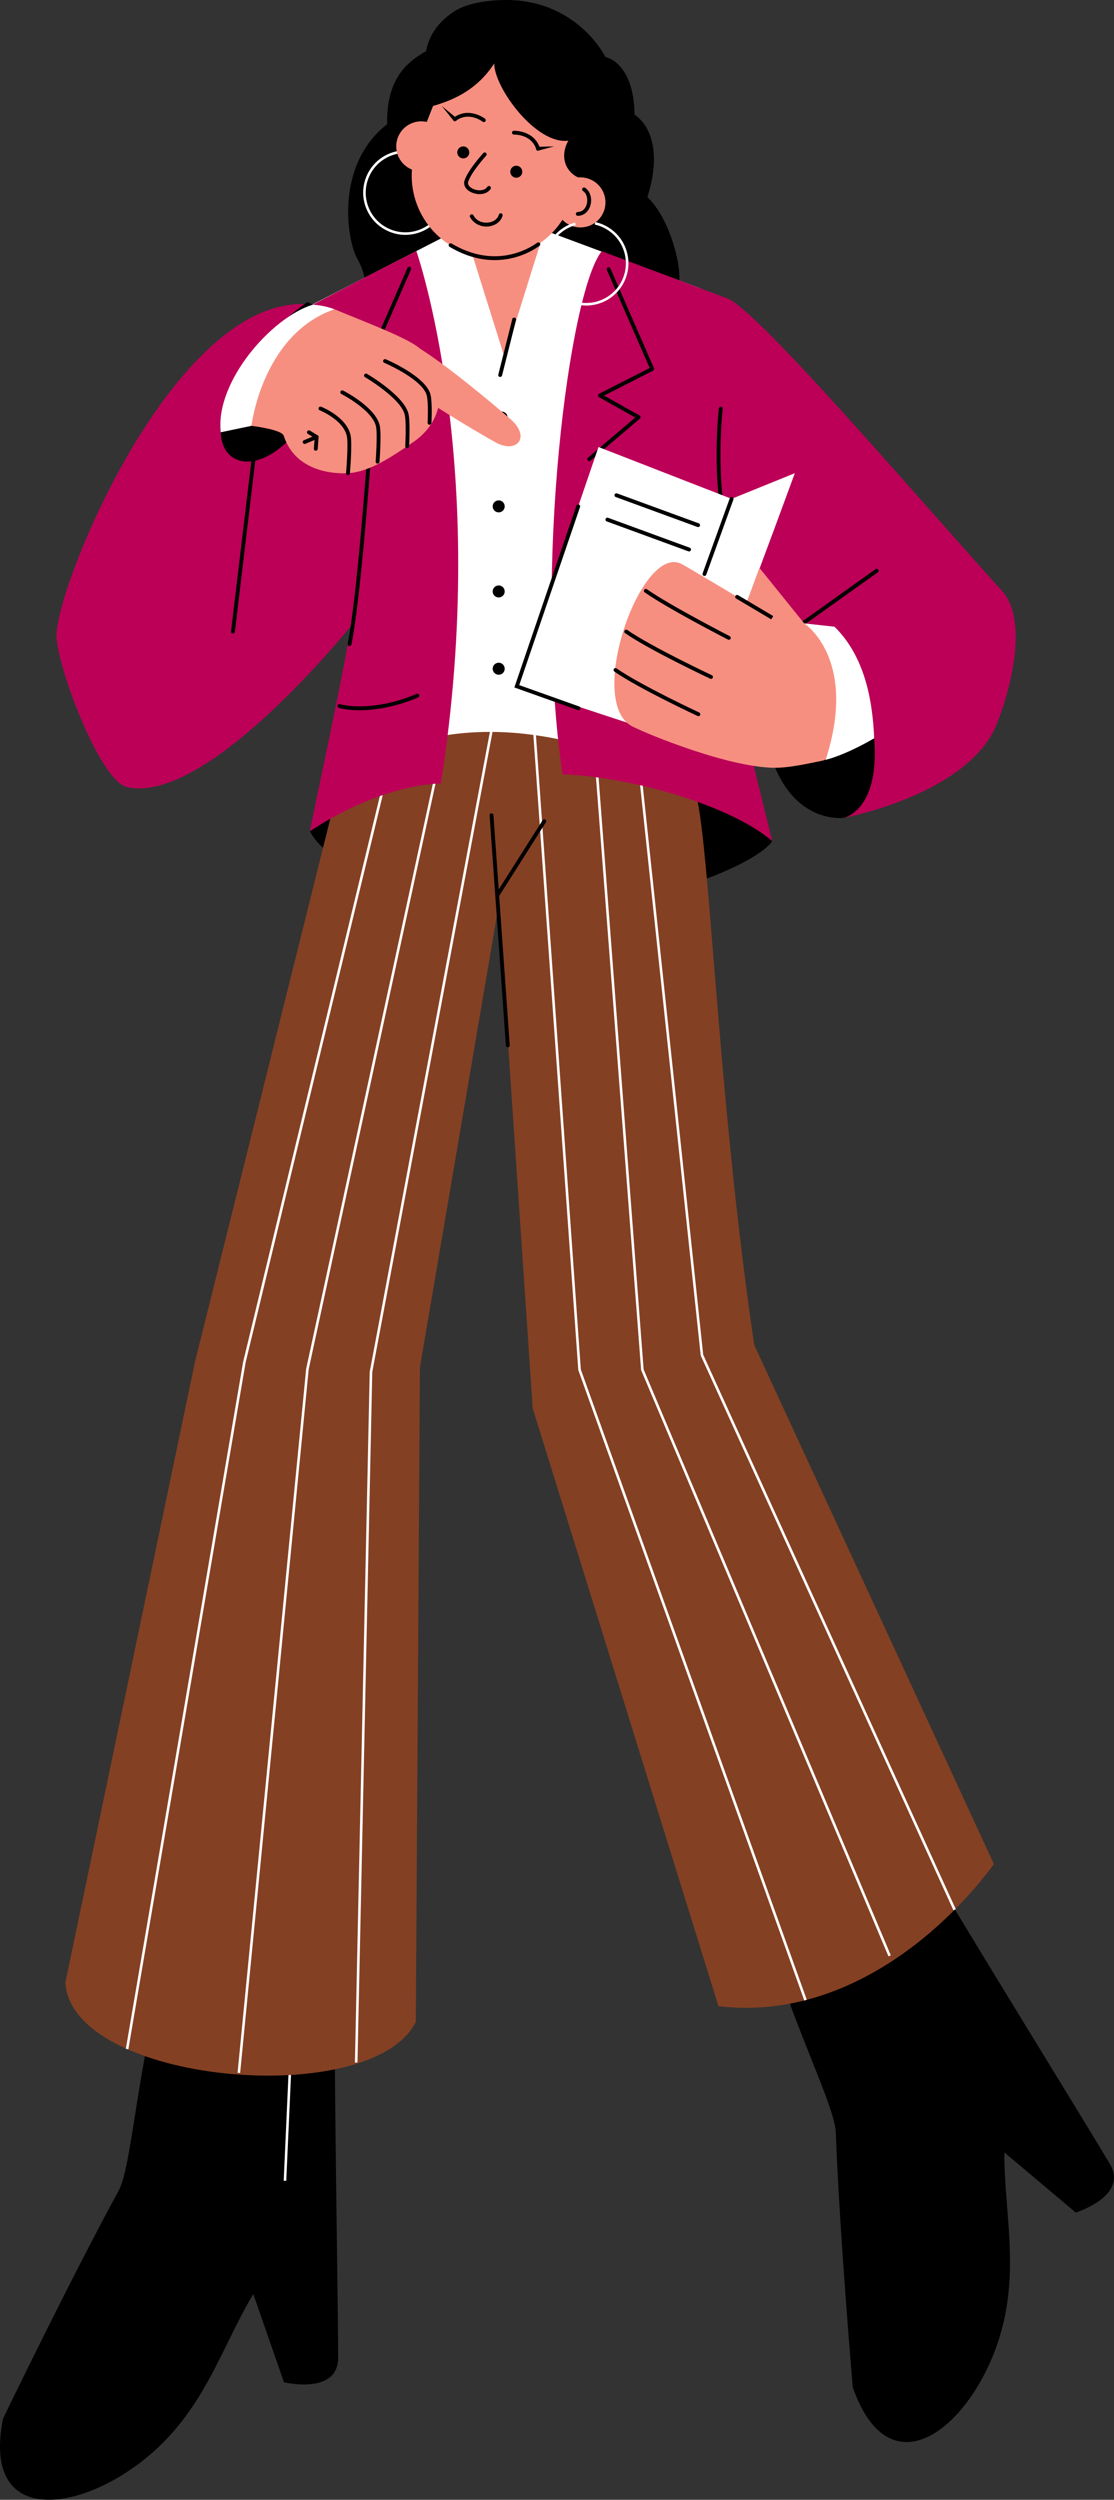 <?xml version="1.0" encoding="UTF-8"?>
<svg id="Layer_2" data-name="Layer 2" xmlns="http://www.w3.org/2000/svg" viewBox="0 0 873.99 1960.37">
  <rect x="0" y="0" width="873.99" height="1960.37" fill="#333333" stroke="none"/>
  <path d="m572.03,234.6c27.68,14.67,147.15,154.83,214.06,228.74,24.56,27.13.31,96.29-6.3,109.38-26.15,51.81-117.84,68.63-117.84,68.63,33.61-48.43-5.26-144.46-44.83-156.92l-43.9-78.8-66.59,4.72c-20.88-74.6,17.97-135.12,65.41-175.75Z" fill="#bc0057" stroke-width="0"/>
  <path d="m198.73,1799.03c-25.47,42.32-38.55,92.63-86.29,130.31-53.4,42.14-126.75,50.29-110.02-32.74,0,0,53.34-110.29,90.65-178.62,12.14-22.23,15.53-123.75,45.79-197.75,64.37-140.38,41.83-191.78,126.42-75.64-6.31,53.9-.01,334.58,0,404.45,0,29.39-42.49,19.18-42.49,19.18l-24.06-69.18" stroke-width="0"/>
  <path d="m573.99,436.67c-.64,0-1.24-.41-1.44-1.06-16.05-51.72-8.62-114.72-8.54-115.34.1-.83.83-1.43,1.68-1.32.83.1,1.42.85,1.32,1.68-.07.62-7.43,63,8.43,114.08.25.8-.2,1.64-.99,1.89-.15.05-.3.07-.45.07Z" stroke-width="0"/>
  <path d="m629,491.01c-.47,0-.94-.22-1.23-.63-.49-.68-.33-1.62.35-2.11l58.79-41.91c.68-.49,1.62-.33,2.11.35.49.68.33,1.62-.35,2.11l-58.79,41.91c-.27.19-.57.28-.87.28Z" stroke-width="0"/>
  <rect x="158.15" y="1640.71" width="137.02" height="2.01" transform="translate(-1423.59 1794.29) rotate(-87.42)" fill="#fff" stroke-width="0"/>
  <path d="m787.97,1687.93c-.28,49.39,14.17,99.32-7.63,156.1-24.38,63.51-83.28,107.97-111.31,28.05,0,0-10.48-122.06-13.31-199.87-.92-25.31-49.85-114.32-61.64-193.4-16.36-153.56-61.99-186.24,70.05-129.6,22.11,49.56,170.88,287.65,206.58,347.72,15.02,25.27-26.73,38.19-26.73,38.19l-56.02-47.19Z" stroke-width="0"/>
  <path d="m243.17,651.77c12.42,27.43,84.96,57.94,198.11,57.94,80.57,0,154.57-34.26,164.56-50.08,0,0-33.94-118.45-229.73-78.8-34.05,6.89-132.95,70.93-132.95,70.93Z" stroke-width="0"/>
  <path d="m779.8,1461.89c-42.82,57.65-121.87,122.69-216.11,111.39l-145.76-468.87-26.67-394.7-61.83,362.61-3.21,513.29c-34.69,69.59-270.3,48.6-274.93-30.86l101.63-486.53,106.29-426.53c2.49-10.12-36.17-88.01,136.92-88.01s91.71-45.19,147.87,63.6c12.19,21.34,17.46,233.06,47.73,437.47l188.07,407.13Z" fill="#844023" stroke-width="0"/>
  <polygon points="100.7 1607.08 98.72 1606.74 190.76 1067.97 302.21 606.96 304.17 607.43 192.73 1068.37 100.7 1607.08" fill="#fff" stroke-width="0"/>
  <polygon points="188.4 1625.68 186.39 1625.48 240.2 1073.44 344.22 593.33 346.18 593.75 242.19 1073.75 188.4 1625.68" fill="#fff" stroke-width="0"/>
  <polygon points="631.04 1568.87 453.69 1074.38 453.68 1074.24 418.2 572.79 420.2 572.64 455.68 1073.96 632.94 1568.19 631.04 1568.87" fill="#fff" stroke-width="0"/>
  <polygon points="697.04 1534.18 502.98 1074.41 502.97 1074.25 466.36 593.62 468.37 593.46 504.96 1073.93 698.9 1533.4 697.04 1534.18" fill="#fff" stroke-width="0"/>
  <polygon points="748.03 1498.08 549.73 1062.97 549.72 1062.8 499.85 593.65 501.85 593.43 551.7 1062.43 749.86 1497.24 748.03 1498.08" fill="#fff" stroke-width="0"/>
  <polygon points="280.46 1617.5 278.45 1617.46 290.06 1075.81 384.63 572.53 386.61 572.9 292.06 1076.01 280.46 1617.5" fill="#fff" stroke-width="0"/>
  <path d="m420.25,101.3c-10.46-2.6-68.12-72.04-77.18-66.2-12.04,7.75-40.34,16.24-39.34,62.32-41.21,32.02-31.53,91.5-23.43,105.44,10.67,18.35,5.06,37.38,10.87,28.99-5.99,10.4,152.39-12.58,161.74-5.06,9.34,7.52,19.85,5.7,30.76.72,10.91-4.98,45.1,8.97,48.56-2.52,3.75-12.45-5.74-52.76-24.28-70.4,15.79-50.54-10.12-64.59-10.12-64.59,0,0-30.65,22.97-77.58,11.29Z" stroke-width="0"/>
  <path d="m318.06,184.2c-4.1,0-8.2-.77-12.13-2.32-8.23-3.24-14.71-9.49-18.24-17.6-3.53-8.11-3.69-17.11-.45-25.34h0c3.24-8.23,9.49-14.71,17.6-18.24,8.11-3.53,17.11-3.69,25.34-.45,8.23,3.24,14.71,9.49,18.24,17.59,3.53,8.11,3.69,17.11.45,25.34-3.24,8.23-9.49,14.71-17.6,18.24-4.24,1.84-8.72,2.77-13.21,2.77Zm-.02-64.24c-4.22,0-8.42.87-12.41,2.6-7.62,3.31-13.48,9.4-16.53,17.13h0c-3.04,7.73-2.89,16.18.43,23.8,3.32,7.62,9.4,13.48,17.13,16.53,7.73,3.04,16.18,2.89,23.8-.43,7.62-3.32,13.48-9.4,16.53-17.13,3.04-7.73,2.89-16.18-.43-23.8-3.32-7.62-9.4-13.48-17.13-16.53-3.69-1.45-7.55-2.17-11.39-2.17Z" fill="#fff" stroke-width="0"/>
  <circle cx="330.52" cy="114.8" r="19.64" transform="translate(82.35 361.44) rotate(-63.98)" fill="#f78f80" stroke-width="0"/>
  <path d="m676.71,530.87c28.31,102.28-14.76,110.47-14.76,110.47,0,0-47.45,6.86-61.5-65.28-8.52-43.76,31.54-83.14,31.54-83.14,0,0,29.43-17.3,44.72,37.95Z" stroke-width="0"/>
  <path d="m544,617.29c-113.73-54.45-196.66-57.3-277.7-10.09,24.33-121.96,49.11-253.78-23.13-367.42l114.31-58.72,65.77-1.9,126.44,47.03c-50,118.2-33.75,273.78-5.69,391.1Z" fill="#fff" stroke-width="0"/>
  <path d="m44.34,496.43c-1.63,20.73,33.37,116.02,55.37,120.86,65.7,14.45,183.17-135.5,183.17-135.5,0,0,35.32-233.87-3.43-260.65l-34.07,17.79c-103.53-12.54-197.26,209.35-201.04,257.51Z" fill="#bc0057" stroke-width="0"/>
  <path d="m326.67,196.88l30.81-15.83-78.03,40.08c38.6,109.42-11.95,308.67-36.29,430.63,59.46-38.55,102.72-37.3,102.72-37.3,39.37-250.13-19.22-417.59-19.22-417.59Z" fill="#bc0057" stroke-width="0"/>
  <path d="m441.28,607.2c58.04,2.42,134.24,25.89,164.56,52.44-28.06-117.32-83.81-306.84-33.81-425.04l-99.91-37.59c-25.44,31.05-54.09,250.58-30.84,410.2Z" fill="#bc0057" stroke-width="0"/>
  <path d="m462.25,361.62c-.43,0-.85-.18-1.15-.53-.54-.64-.46-1.59.17-2.13l37.12-31.54-28.43-15.94c-.49-.27-.78-.79-.77-1.35.01-.56.33-1.06.83-1.32l39.7-20.19-33.59-76.92c-.33-.76.02-1.65.78-1.99.76-.33,1.66.02,1.99.78l34.16,78.22c.32.73.01,1.59-.7,1.95l-38.45,19.56,27.86,15.62c.43.24.72.68.76,1.17.05.49-.15.98-.53,1.3l-38.77,32.94c-.28.24-.63.36-.98.36Z" stroke-width="0"/>
  <path d="m405.46,538.2l136.41,44.96s25.01-63.02,43.91-110.65c7.93-19.99,37.81-101.44,37.81-101.44l-49.61,20.13-104.44-40.66-64.08,187.65Z" fill="#fff" stroke-width="0"/>
  <path d="m495.82,569.54c10.88,5.74,79.86,34.25,115.64,32.48,10.73-.53,22.51-3.21,33.35-5.4,28.52-5.74,20.1-101.33-13.88-107.76l-35.14-43.56-10.01,27.2s-46.68-28.03-51.25-30.32c-31.69-15.83-75.04,108.19-38.71,127.35Z" fill="#f78f80" stroke-width="0"/>
  <path d="m647.76,595.89c17.27-4.41,38.09-16.94,38.09-16.94-1.16-25.22-5.61-62.41-31.14-87.47l-23.78-2.61s42.61,27.52,16.83,107.02Z" fill="#fff" stroke-width="0"/>
  <path d="m363.69,197.53h0c32.98,12.97,70.22-3.24,83.2-36.22l25.77-65.5c5.23-13.29-1.31-28.29-14.59-33.52l-71.31-28.05c-13.29-5.23-28.29,1.31-33.52,14.59l-25.77,65.5c-12.97,32.98,3.24,70.22,36.22,83.2Z" fill="#f78f80" stroke-width="0"/>
  <polygon points="395.87 280.38 427.8 178.56 363.94 178.56 395.87 280.38" fill="#f78f80" stroke-width="0"/>
  <path d="m395.43.01c-12.06.18-28.42,2.16-38.59,8.66-36.92,23.61-19.75,60.82-17.09,74.44,18.28-5.27,35.27-13.84,48.02-33.36-.23,18.71,32.69,63.93,58.14,60.58-6.7,11.64-3.01,24.85,9.39,29.6,12.54,4.81,24.04.42,32.54-9.98,7.26-8.89,10.21-21.7,9.99-39.95-.5-41.46-22.82-45.29-22.82-45.29,0,0-22.25-45.54-79.57-44.7Z" stroke-width="0"/>
  <path d="m359.07,117.79c-.95,2.42.24,5.16,2.66,6.12,2.42.95,5.16-.24,6.12-2.66s-.24-5.16-2.66-6.12-5.16.24-6.12,2.66Z" stroke-width="0"/>
  <path d="m400.67,132.94c-.95,2.42.24,5.16,2.66,6.12s5.16-.24,6.12-2.66c.95-2.42-.24-5.16-2.66-6.12s-5.16.24-6.12,2.66Z" stroke-width="0"/>
  <path d="m389.18,325.74c-.95,2.42.24,5.16,2.66,6.12s5.16-.24,6.12-2.66c.95-2.42-.24-5.16-2.66-6.12-2.42-.95-5.16.24-6.12,2.66Z" stroke-width="0"/>
  <path d="m386.86,395.38c-.95,2.42.24,5.16,2.66,6.12s5.16-.24,6.12-2.66-.24-5.16-2.66-6.12-5.16.24-6.12,2.66Z" stroke-width="0"/>
  <circle cx="391.25" cy="463.83" r="4.72" transform="translate(-195.38 619.02) rotate(-64.67)" stroke-width="0"/>
  <path d="m386.86,522.7c-.95,2.42.24,5.16,2.66,6.12s5.16-.24,6.12-2.66-.24-5.16-2.66-6.12c-2.42-.95-5.16.24-6.12,2.66Z" stroke-width="0"/>
  <circle cx="455.35" cy="158.69" r="19.64" transform="translate(64.65 441.32) rotate(-55.09)" fill="#f78f80" stroke-width="0"/>
  <path d="m182.77,496.81c-.06,0-.12,0-.18,0-.83-.1-1.42-.85-1.32-1.68l16.25-136.17c.1-.83.83-1.41,1.68-1.32.83.1,1.42.85,1.32,1.68l-16.25,136.17c-.09.77-.75,1.33-1.5,1.33Z" stroke-width="0"/>
  <path d="m274.24,506.64c-.1,0-.2,0-.3-.03-.82-.17-1.34-.97-1.18-1.78,6.97-34,14.52-136.52,14.59-137.55.06-.83.81-1.44,1.62-1.4.83.06,1.46.78,1.4,1.62-.07,1.03-7.64,103.74-14.64,137.93-.15.72-.77,1.21-1.48,1.21Z" stroke-width="0"/>
  <path d="m376.27,152.24c-2.34,0-4.75-.57-6.82-1.59-4.28-2.11-6.17-5.66-4.94-9.26,2.85-8.34,14.18-20.81,14.66-21.34.57-.62,1.52-.66,2.13-.1.62.56.66,1.52.1,2.13-.11.13-11.38,12.54-14.03,20.29-1.05,3.08,2.35,5.04,3.42,5.57,3.84,1.91,9.36,1.9,11.58-1.42.46-.69,1.4-.88,2.1-.42.69.46.88,1.4.42,2.1-1.88,2.82-5.18,4.04-8.61,4.04Z" stroke-width="0"/>
  <path d="m453.32,169.26c-.83,0-1.5-.66-1.51-1.49,0-.83.66-1.52,1.49-1.53,3.26-.04,5.85-2.22,6.94-5.85,1.08-3.58.44-8.37-2.86-10.6-.69-.47-.87-1.41-.4-2.1.46-.69,1.41-.87,2.1-.4,4.04,2.73,5.71,8.48,4.06,13.97-1.47,4.88-5.22,7.94-9.8,8h-.02Z" stroke-width="0"/>
  <path d="m381.55,177.66c-5.4,0-10.29-2.78-12.76-7.37-.4-.74-.12-1.65.61-2.04.74-.4,1.65-.12,2.04.61,2.6,4.83,7.6,6.11,11.47,5.71,4.25-.45,7.51-2.85,8.49-6.25.23-.8,1.07-1.26,1.87-1.03.8.23,1.26,1.07,1.03,1.87-1.33,4.61-5.58,7.83-11.08,8.42-.56.06-1.13.09-1.68.09Z" stroke-width="0"/>
  <path d="m388.12,203.99c-10.32,0-22.32-2.66-35.38-10.4-.72-.43-.95-1.35-.53-2.07.43-.72,1.35-.95,2.07-.53,33.73,20.01,59.95,4.58,67.18-.63.68-.49,1.62-.33,2.11.34.49.68.33,1.62-.34,2.11-4.8,3.45-17.52,11.18-35.11,11.18Z" stroke-width="0"/>
  <path d="m355.77,94.56l-9.18-11.45,11.33,9.33c1.66,1.42-.74,3.81-2.15,2.12h0Z" stroke-width="0"/>
  <path d="m379.58,95.75c-.32,0-.65-.1-.92-.31-.44-.34-10.87-8.2-20.92-.73-.67.5-1.61.36-2.11-.31-.5-.67-.36-1.61.31-2.11,11.89-8.85,24.44.67,24.57.76.66.51.78,1.46.27,2.12-.3.39-.74.59-1.2.59Z" stroke-width="0"/>
  <path d="m421.96,115.12l12.73-.32-12.3,3.31c-2.18.51-2.67-2.85-.43-2.99h0Z" stroke-width="0"/>
  <path d="m422.18,118.12c-.64,0-1.23-.41-1.44-1.04-3.87-11.9-16.92-11.52-17.48-11.51-.78.06-1.53-.62-1.57-1.45-.03-.83.61-1.53,1.44-1.57.15-.02,15.9-.52,20.48,13.59.26.79-.17,1.64-.97,1.9-.16.05-.31.07-.47.07Z" stroke-width="0"/>
  <path d="m392.41,295.63c-.12,0-.25-.01-.37-.05-.81-.2-1.3-1.02-1.09-1.83l10.97-43.54c.2-.81,1.04-1.3,1.83-1.1.81.2,1.3,1.02,1.1,1.83l-10.97,43.54c-.17.68-.79,1.14-1.46,1.14Z" stroke-width="0"/>
  <path d="m308.85,352.06c-.57,0-1.11-.32-1.37-.86l-11.29-23.77c-.34-.72-.07-1.58.63-1.97l27.86-15.62-38.45-19.56c-.71-.36-1.02-1.22-.7-1.95l34.16-78.23c.34-.76,1.23-1.11,1.99-.78.76.33,1.11,1.22.78,1.99l-33.59,76.92,39.7,20.19c.5.25.81.76.83,1.32.01.56-.29,1.07-.77,1.35l-29.1,16.31,10.69,22.49c.36.75.04,1.66-.72,2.01-.21.1-.43.15-.65.15Z" stroke-width="0"/>
  <path d="m281.89,556.99c-5.87,0-11.3-.6-15.98-1.84-.81-.21-1.29-1.04-1.07-1.85.21-.8,1.04-1.29,1.85-1.07,12.88,3.41,36.47,2.23,60.13-8.08.76-.33,1.66.02,1.99.78.33.76-.02,1.66-.78,1.99-14.94,6.51-31.84,10.07-46.14,10.07Z" stroke-width="0"/>
  <path d="m557.84,532.39c-.21,0-.43-.05-.64-.14-.47-.22-47.46-22.3-66.74-35.7-.69-.48-.86-1.42-.38-2.1.48-.68,1.42-.86,2.1-.38,19.08,13.25,65.83,35.23,66.3,35.45.75.35,1.08,1.25.73,2.01-.26.55-.8.87-1.37.87Z" stroke-width="0"/>
  <path d="m547.94,561.63c-.21,0-.43-.05-.64-.14-.46-.21-45.99-21.43-65.28-34.83-.69-.48-.86-1.42-.38-2.1.48-.69,1.42-.86,2.1-.38,19.08,13.25,64.37,34.36,64.83,34.58.75.35,1.08,1.25.73,2.01-.26.55-.8.87-1.37.87Z" stroke-width="0"/>
  <path d="m605.07,485.72l-27.53-16.35c-.72-.42-.95-1.35-.53-2.07.42-.72,1.35-.95,2.07-.53l27.53,16.35-1.54,2.6Z" stroke-width="0"/>
  <path d="m552.67,451.68c-.17,0-.34-.03-.51-.09-.78-.28-1.19-1.15-.91-1.93l21.31-58.96c.28-.79,1.15-1.19,1.93-.91.78.28,1.19,1.15.91,1.93l-21.31,58.96c-.22.62-.8,1-1.42,1Z" stroke-width="0"/>
  <path d="m547.7,413.35c-.17,0-.35-.03-.52-.09l-64.08-23.47c-.78-.29-1.19-1.15-.9-1.94.29-.78,1.15-1.19,1.94-.9l64.08,23.47c.78.29,1.19,1.15.9,1.94-.22.61-.8.99-1.42.99Z" stroke-width="0"/>
  <path d="m571.82,501.74c-.23,0-.47-.05-.69-.17-.46-.24-46.05-23.62-65.32-37-.69-.48-.86-1.42-.38-2.1.48-.69,1.42-.86,2.1-.38,19.1,13.27,64.52,36.56,64.97,36.8.74.38,1.04,1.29.66,2.03-.27.52-.8.82-1.35.82Z" stroke-width="0"/>
  <path d="m459.85,239.62c-6.37,0-12.61-1.85-18.06-5.42-7.4-4.84-12.47-12.28-14.28-20.94-1.81-8.66-.14-17.5,4.71-24.9,4.43-6.77,11.16-11.67,18.95-13.8l.53,1.94c-7.32,2-13.64,6.61-17.8,12.96-4.55,6.95-6.12,15.26-4.42,23.39,1.7,8.13,6.46,15.11,13.41,19.66,6.95,4.55,15.25,6.12,23.39,4.42,8.13-1.7,15.11-6.46,19.66-13.41,4.55-6.95,6.12-15.26,4.42-23.39-1.7-8.13-6.46-15.11-13.41-19.66-3.18-2.08-6.65-3.54-10.33-4.35l.43-1.97c3.91.86,7.61,2.42,11,4.64,7.4,4.84,12.47,12.28,14.28,20.94,1.81,8.66.14,17.5-4.71,24.9-4.84,7.4-12.28,12.47-20.94,14.28-2.27.48-4.57.71-6.84.71Z" fill="#fff" stroke-width="0"/>
  <path d="m390.54,703.02c-.28,0-.56-.08-.81-.23-.71-.45-.91-1.38-.47-2.08l36.45-57.46c.45-.7,1.38-.91,2.08-.47.71.45.91,1.38.47,2.08l-36.45,57.46c-.29.45-.78.7-1.28.7Z" stroke-width="0"/>
  <path d="m398.4,821.34c-.78,0-1.45-.61-1.5-1.4l-12.78-180.54c-.06-.83.57-1.55,1.4-1.61.82-.07,1.55.57,1.61,1.4l12.78,180.54c.06.83-.57,1.55-1.4,1.61-.04,0-.07,0-.11,0Z" stroke-width="0"/>
  <path d="m173.17,338.99c1.25,32.21,40.43,33.84,70.41-16.14,19.3-32.18,18.35-55.49,8.65-81.38l-11.22-4.57c-76.17,55.97-67.84,102.09-67.84,102.09Z" stroke-width="0"/>
  <g>
    <path d="m329.56,273.47c-9.16-8.22-40.24-19.76-67.22-30.98-38.56,7.56-96.47,76.94-65.09,91.45,0,0,23.76,2.82,25.36,7.78,10.25,31.85,47.39,29.55,50.38,29.38,16.68-.95,33.96-12.52,51.48-24.57,29.2-20.07,24.19-55.92,5.08-73.06Z" fill="#f78f80" stroke-width="0"/>
    <path d="m315.23,267.52c-10.48,2.78-14.54,10.62-11.76,21.11s76.18,53.4,85.75,58.52c16.2,8.67,27.39-4.19,11.52-18.25-8.12-7.2-75.03-64.15-85.51-61.38Z" fill="#f78f80" stroke-width="0"/>
    <path d="m336.99,333.08s-.06,0-.08,0c-.83-.05-1.47-.75-1.43-1.59,0-.15.76-14.68-.57-20.96-2.71-12.82-33.12-25.88-33.42-26.01-.77-.33-1.13-1.21-.8-1.98.32-.77,1.22-1.12,1.98-.8,1.31.56,32.16,13.82,35.2,28.17,1.41,6.67.66,21.13.63,21.74-.04.8-.71,1.43-1.51,1.43Z" stroke-width="0"/>
    <path d="m319.44,351.49s-.06,0-.08,0c-.83-.05-1.47-.76-1.43-1.59,0-.18.99-18.15-.34-24.43-2.73-12.94-30.93-29.52-31.21-29.69-.72-.42-.96-1.34-.54-2.06.42-.72,1.34-.97,2.06-.54,1.21.7,29.64,17.43,32.64,31.67,1.41,6.67.44,24.46.4,25.22-.05.81-.71,1.43-1.51,1.43Z" stroke-width="0"/>
    <path d="m296.23,363.56s-.08,0-.12,0c-.83-.06-1.45-.79-1.39-1.62.02-.21,1.59-21.21.27-27.47-2.72-12.89-26.92-25.37-27.17-25.5-.74-.38-1.04-1.29-.66-2.03.38-.74,1.28-1.04,2.03-.66,1.05.53,25.73,13.27,28.75,27.56,1.41,6.68-.14,27.44-.21,28.32-.06.79-.72,1.4-1.5,1.4Z" stroke-width="0"/>
    <path d="m273,372.61s-.09,0-.13,0c-.83-.07-1.45-.8-1.37-1.63.02-.23,1.93-22.69.61-28.94-2.7-12.78-21.05-20.18-21.24-20.25-.77-.31-1.16-1.18-.85-1.96.31-.78,1.18-1.16,1.96-.85.82.32,20.04,8.05,23.08,22.43,1.41,6.69-.47,28.89-.55,29.83-.07.79-.73,1.38-1.5,1.38Z" stroke-width="0"/>
    <path d="m247.74,353.46s-.07,0-.11,0c-.83-.06-1.45-.79-1.39-1.62l.62-8.34-5.28-3.22c-.71-.43-.94-1.36-.5-2.08.43-.71,1.36-.94,2.08-.5l6.07,3.7c.48.29.76.84.72,1.4l-.69,9.26c-.06.79-.72,1.4-1.5,1.4Z" stroke-width="0"/>
    <path d="m239,348.16c-.59,0-1.15-.35-1.39-.92-.32-.77.04-1.66.81-1.98l9.42-3.96c.76-.32,1.65.04,1.98.81.32.77-.04,1.66-.81,1.98l-9.42,3.96c-.19.08-.39.12-.59.12Z" stroke-width="0"/>
  </g>
  <path d="m262.35,242.49s-7.58-2.98-16.96-3.57c-32.1,9.77-76.66,60.18-72.21,100.07l24.09-5.04s8.37-71.6,65.09-91.45Z" fill="#fff" stroke-width="0"/>
  <path d="m540.61,432.46c-.17,0-.35-.03-.52-.09l-64.07-23.47c-.78-.29-1.19-1.15-.9-1.94.29-.78,1.15-1.19,1.94-.9l64.07,23.47c.78.29,1.19,1.15.9,1.94-.22.61-.8.99-1.42.99Z" stroke-width="0"/>
  <path d="m453.87,556.96c-.17,0-.34-.03-.51-.09l-49.82-17.75,48.67-142.51c.27-.79,1.13-1.21,1.92-.94.79.27,1.21,1.13.94,1.92l-47.7,139.69,47.01,16.75c.78.28,1.2,1.14.91,1.93-.22.62-.8,1-1.42,1Z" stroke-width="0"/>
</svg>